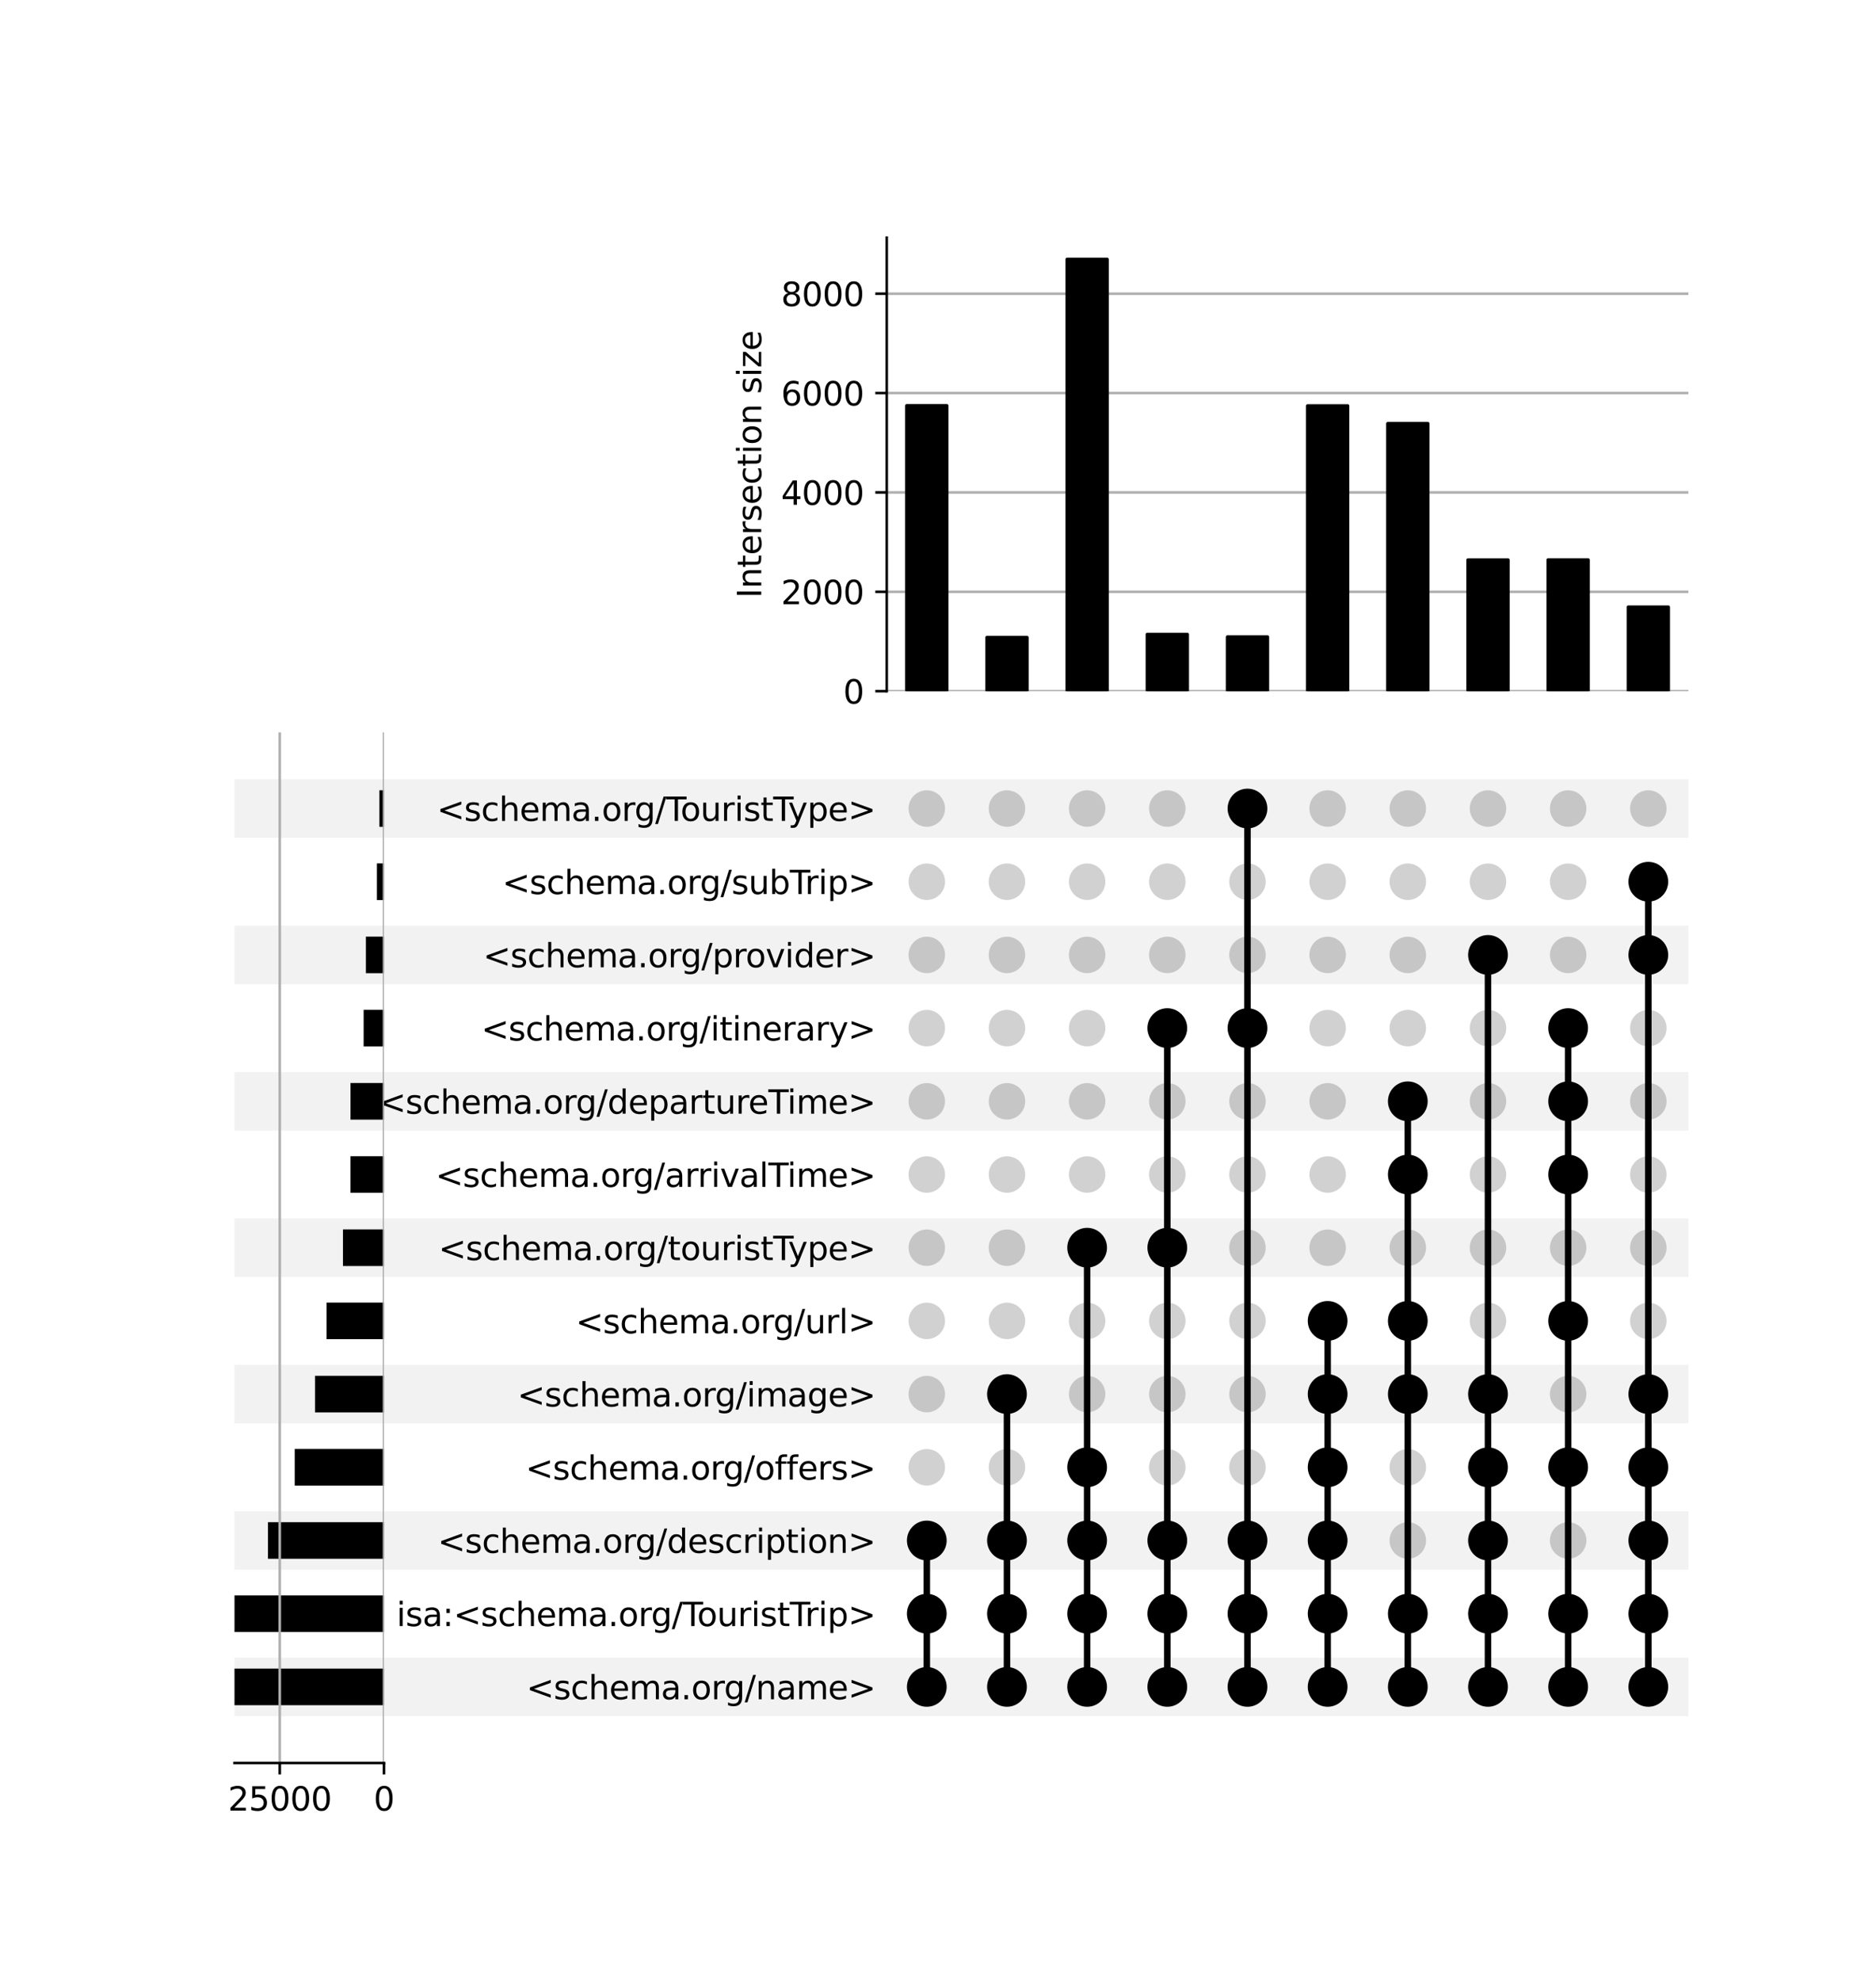 <?xml version="1.0" encoding="utf-8" standalone="no"?>
<!DOCTYPE svg PUBLIC "-//W3C//DTD SVG 1.1//EN"
  "http://www.w3.org/Graphics/SVG/1.1/DTD/svg11.dtd">
<svg xmlns:xlink="http://www.w3.org/1999/xlink" width="576pt" height="608pt" viewBox="0 0 576 608" xmlns="http://www.w3.org/2000/svg" version="1.1">
 <defs>
  <style type="text/css">*{stroke-linejoin: round; stroke-linecap: butt}</style>
 </defs>
 <g id="figure_1">
  <g id="patch_1">
   <path d="M 0 608 
L 576 608 
L 576 0 
L 0 0 
z
" style="fill: #ffffff"/>
  </g>
  <g id="axes_1">
   <g id="patch_2">
    <path d="M 72 526.742 
L 518.4 526.742 
L 518.4 508.769 
L 72 508.769 
z
" clip-path="url(#p3ae8db833d)" style="fill-opacity: 0.051"/>
   </g>
   <g id="patch_3">
    <path d="M 72 481.809 
L 518.4 481.809 
L 518.4 463.836 
L 72 463.836 
z
" clip-path="url(#p3ae8db833d)" style="fill-opacity: 0.051"/>
   </g>
   <g id="patch_4">
    <path d="M 72 436.877 
L 518.4 436.877 
L 518.4 418.904 
L 72 418.904 
z
" clip-path="url(#p3ae8db833d)" style="fill-opacity: 0.051"/>
   </g>
   <g id="patch_5">
    <path d="M 72 391.944 
L 518.4 391.944 
L 518.4 373.971 
L 72 373.971 
z
" clip-path="url(#p3ae8db833d)" style="fill-opacity: 0.051"/>
   </g>
   <g id="patch_6">
    <path d="M 72 347.012 
L 518.4 347.012 
L 518.4 329.039 
L 72 329.039 
z
" clip-path="url(#p3ae8db833d)" style="fill-opacity: 0.051"/>
   </g>
   <g id="patch_7">
    <path d="M 72 302.079 
L 518.4 302.079 
L 518.4 284.106 
L 72 284.106 
z
" clip-path="url(#p3ae8db833d)" style="fill-opacity: 0.051"/>
   </g>
   <g id="patch_8">
    <path d="M 72 257.147 
L 518.4 257.147 
L 518.4 239.174 
L 72 239.174 
z
" clip-path="url(#p3ae8db833d)" style="fill-opacity: 0.051"/>
   </g>
   <g id="matplotlib.axis_1"/>
   <g id="matplotlib.axis_2">
    <g id="ytick_1"/>
    <g id="ytick_2"/>
    <g id="ytick_3"/>
    <g id="ytick_4"/>
    <g id="ytick_5"/>
    <g id="ytick_6"/>
    <g id="ytick_7"/>
    <g id="ytick_8"/>
    <g id="ytick_9"/>
    <g id="ytick_10"/>
    <g id="ytick_11"/>
    <g id="ytick_12"/>
    <g id="ytick_13"/>
   </g>
  </g>
  <g id="axes_2">
   <g id="matplotlib.axis_3">
    <g id="ytick_14">
     <g id="line2d_1"/>
     <g id="text_1">
      <!-- &lt;schema.org/name&gt; -->
      <g transform="translate(161.618 521.554) scale(0.1 -0.1)">
       <defs>
        <path id="DejaVuSans-3c" d="M 4684 3150 
L 1459 2003 
L 4684 863 
L 4684 294 
L 678 1747 
L 678 2266 
L 4684 3719 
L 4684 3150 
z
" transform="scale(0.016)"/>
        <path id="DejaVuSans-73" d="M 2834 3397 
L 2834 2853 
Q 2591 2978 2328 3040 
Q 2066 3103 1784 3103 
Q 1356 3103 1142 2972 
Q 928 2841 928 2578 
Q 928 2378 1081 2264 
Q 1234 2150 1697 2047 
L 1894 2003 
Q 2506 1872 2764 1633 
Q 3022 1394 3022 966 
Q 3022 478 2636 193 
Q 2250 -91 1575 -91 
Q 1294 -91 989 -36 
Q 684 19 347 128 
L 347 722 
Q 666 556 975 473 
Q 1284 391 1588 391 
Q 1994 391 2212 530 
Q 2431 669 2431 922 
Q 2431 1156 2273 1281 
Q 2116 1406 1581 1522 
L 1381 1569 
Q 847 1681 609 1914 
Q 372 2147 372 2553 
Q 372 3047 722 3315 
Q 1072 3584 1716 3584 
Q 2034 3584 2315 3537 
Q 2597 3491 2834 3397 
z
" transform="scale(0.016)"/>
        <path id="DejaVuSans-63" d="M 3122 3366 
L 3122 2828 
Q 2878 2963 2633 3030 
Q 2388 3097 2138 3097 
Q 1578 3097 1268 2742 
Q 959 2388 959 1747 
Q 959 1106 1268 751 
Q 1578 397 2138 397 
Q 2388 397 2633 464 
Q 2878 531 3122 666 
L 3122 134 
Q 2881 22 2623 -34 
Q 2366 -91 2075 -91 
Q 1284 -91 818 406 
Q 353 903 353 1747 
Q 353 2603 823 3093 
Q 1294 3584 2113 3584 
Q 2378 3584 2631 3529 
Q 2884 3475 3122 3366 
z
" transform="scale(0.016)"/>
        <path id="DejaVuSans-68" d="M 3513 2113 
L 3513 0 
L 2938 0 
L 2938 2094 
Q 2938 2591 2744 2837 
Q 2550 3084 2163 3084 
Q 1697 3084 1428 2787 
Q 1159 2491 1159 1978 
L 1159 0 
L 581 0 
L 581 4863 
L 1159 4863 
L 1159 2956 
Q 1366 3272 1645 3428 
Q 1925 3584 2291 3584 
Q 2894 3584 3203 3211 
Q 3513 2838 3513 2113 
z
" transform="scale(0.016)"/>
        <path id="DejaVuSans-65" d="M 3597 1894 
L 3597 1613 
L 953 1613 
Q 991 1019 1311 708 
Q 1631 397 2203 397 
Q 2534 397 2845 478 
Q 3156 559 3463 722 
L 3463 178 
Q 3153 47 2828 -22 
Q 2503 -91 2169 -91 
Q 1331 -91 842 396 
Q 353 884 353 1716 
Q 353 2575 817 3079 
Q 1281 3584 2069 3584 
Q 2775 3584 3186 3129 
Q 3597 2675 3597 1894 
z
M 3022 2063 
Q 3016 2534 2758 2815 
Q 2500 3097 2075 3097 
Q 1594 3097 1305 2825 
Q 1016 2553 972 2059 
L 3022 2063 
z
" transform="scale(0.016)"/>
        <path id="DejaVuSans-6d" d="M 3328 2828 
Q 3544 3216 3844 3400 
Q 4144 3584 4550 3584 
Q 5097 3584 5394 3201 
Q 5691 2819 5691 2113 
L 5691 0 
L 5113 0 
L 5113 2094 
Q 5113 2597 4934 2840 
Q 4756 3084 4391 3084 
Q 3944 3084 3684 2787 
Q 3425 2491 3425 1978 
L 3425 0 
L 2847 0 
L 2847 2094 
Q 2847 2600 2669 2842 
Q 2491 3084 2119 3084 
Q 1678 3084 1418 2786 
Q 1159 2488 1159 1978 
L 1159 0 
L 581 0 
L 581 3500 
L 1159 3500 
L 1159 2956 
Q 1356 3278 1631 3431 
Q 1906 3584 2284 3584 
Q 2666 3584 2933 3390 
Q 3200 3197 3328 2828 
z
" transform="scale(0.016)"/>
        <path id="DejaVuSans-61" d="M 2194 1759 
Q 1497 1759 1228 1600 
Q 959 1441 959 1056 
Q 959 750 1161 570 
Q 1363 391 1709 391 
Q 2188 391 2477 730 
Q 2766 1069 2766 1631 
L 2766 1759 
L 2194 1759 
z
M 3341 1997 
L 3341 0 
L 2766 0 
L 2766 531 
Q 2569 213 2275 61 
Q 1981 -91 1556 -91 
Q 1019 -91 701 211 
Q 384 513 384 1019 
Q 384 1609 779 1909 
Q 1175 2209 1959 2209 
L 2766 2209 
L 2766 2266 
Q 2766 2663 2505 2880 
Q 2244 3097 1772 3097 
Q 1472 3097 1187 3025 
Q 903 2953 641 2809 
L 641 3341 
Q 956 3463 1253 3523 
Q 1550 3584 1831 3584 
Q 2591 3584 2966 3190 
Q 3341 2797 3341 1997 
z
" transform="scale(0.016)"/>
        <path id="DejaVuSans-2e" d="M 684 794 
L 1344 794 
L 1344 0 
L 684 0 
L 684 794 
z
" transform="scale(0.016)"/>
        <path id="DejaVuSans-6f" d="M 1959 3097 
Q 1497 3097 1228 2736 
Q 959 2375 959 1747 
Q 959 1119 1226 758 
Q 1494 397 1959 397 
Q 2419 397 2687 759 
Q 2956 1122 2956 1747 
Q 2956 2369 2687 2733 
Q 2419 3097 1959 3097 
z
M 1959 3584 
Q 2709 3584 3137 3096 
Q 3566 2609 3566 1747 
Q 3566 888 3137 398 
Q 2709 -91 1959 -91 
Q 1206 -91 779 398 
Q 353 888 353 1747 
Q 353 2609 779 3096 
Q 1206 3584 1959 3584 
z
" transform="scale(0.016)"/>
        <path id="DejaVuSans-72" d="M 2631 2963 
Q 2534 3019 2420 3045 
Q 2306 3072 2169 3072 
Q 1681 3072 1420 2755 
Q 1159 2438 1159 1844 
L 1159 0 
L 581 0 
L 581 3500 
L 1159 3500 
L 1159 2956 
Q 1341 3275 1631 3429 
Q 1922 3584 2338 3584 
Q 2397 3584 2469 3576 
Q 2541 3569 2628 3553 
L 2631 2963 
z
" transform="scale(0.016)"/>
        <path id="DejaVuSans-67" d="M 2906 1791 
Q 2906 2416 2648 2759 
Q 2391 3103 1925 3103 
Q 1463 3103 1205 2759 
Q 947 2416 947 1791 
Q 947 1169 1205 825 
Q 1463 481 1925 481 
Q 2391 481 2648 825 
Q 2906 1169 2906 1791 
z
M 3481 434 
Q 3481 -459 3084 -895 
Q 2688 -1331 1869 -1331 
Q 1566 -1331 1297 -1286 
Q 1028 -1241 775 -1147 
L 775 -588 
Q 1028 -725 1275 -790 
Q 1522 -856 1778 -856 
Q 2344 -856 2625 -561 
Q 2906 -266 2906 331 
L 2906 616 
Q 2728 306 2450 153 
Q 2172 0 1784 0 
Q 1141 0 747 490 
Q 353 981 353 1791 
Q 353 2603 747 3093 
Q 1141 3584 1784 3584 
Q 2172 3584 2450 3431 
Q 2728 3278 2906 2969 
L 2906 3500 
L 3481 3500 
L 3481 434 
z
" transform="scale(0.016)"/>
        <path id="DejaVuSans-2f" d="M 1625 4666 
L 2156 4666 
L 531 -594 
L 0 -594 
L 1625 4666 
z
" transform="scale(0.016)"/>
        <path id="DejaVuSans-6e" d="M 3513 2113 
L 3513 0 
L 2938 0 
L 2938 2094 
Q 2938 2591 2744 2837 
Q 2550 3084 2163 3084 
Q 1697 3084 1428 2787 
Q 1159 2491 1159 1978 
L 1159 0 
L 581 0 
L 581 3500 
L 1159 3500 
L 1159 2956 
Q 1366 3272 1645 3428 
Q 1925 3584 2291 3584 
Q 2894 3584 3203 3211 
Q 3513 2838 3513 2113 
z
" transform="scale(0.016)"/>
        <path id="DejaVuSans-3e" d="M 678 3150 
L 678 3719 
L 4684 2266 
L 4684 1747 
L 678 294 
L 678 863 
L 3897 2003 
L 678 3150 
z
" transform="scale(0.016)"/>
       </defs>
       <use xlink:href="#DejaVuSans-3c"/>
       <use xlink:href="#DejaVuSans-73" x="83.789"/>
       <use xlink:href="#DejaVuSans-63" x="135.889"/>
       <use xlink:href="#DejaVuSans-68" x="190.869"/>
       <use xlink:href="#DejaVuSans-65" x="254.248"/>
       <use xlink:href="#DejaVuSans-6d" x="315.771"/>
       <use xlink:href="#DejaVuSans-61" x="413.184"/>
       <use xlink:href="#DejaVuSans-2e" x="474.463"/>
       <use xlink:href="#DejaVuSans-6f" x="506.25"/>
       <use xlink:href="#DejaVuSans-72" x="567.432"/>
       <use xlink:href="#DejaVuSans-67" x="606.795"/>
       <use xlink:href="#DejaVuSans-2f" x="670.271"/>
       <use xlink:href="#DejaVuSans-6e" x="703.963"/>
       <use xlink:href="#DejaVuSans-61" x="767.342"/>
       <use xlink:href="#DejaVuSans-6d" x="828.621"/>
       <use xlink:href="#DejaVuSans-65" x="926.033"/>
       <use xlink:href="#DejaVuSans-3e" x="987.557"/>
      </g>
     </g>
    </g>
    <g id="ytick_15">
     <g id="line2d_2"/>
     <g id="text_2">
      <!-- isa:&lt;schema.org/TouristTrip&gt; -->
      <g transform="translate(121.74 499.088) scale(0.1 -0.1)">
       <defs>
        <path id="DejaVuSans-69" d="M 603 3500 
L 1178 3500 
L 1178 0 
L 603 0 
L 603 3500 
z
M 603 4863 
L 1178 4863 
L 1178 4134 
L 603 4134 
L 603 4863 
z
" transform="scale(0.016)"/>
        <path id="DejaVuSans-3a" d="M 750 794 
L 1409 794 
L 1409 0 
L 750 0 
L 750 794 
z
M 750 3309 
L 1409 3309 
L 1409 2516 
L 750 2516 
L 750 3309 
z
" transform="scale(0.016)"/>
        <path id="DejaVuSans-54" d="M -19 4666 
L 3928 4666 
L 3928 4134 
L 2272 4134 
L 2272 0 
L 1638 0 
L 1638 4134 
L -19 4134 
L -19 4666 
z
" transform="scale(0.016)"/>
        <path id="DejaVuSans-75" d="M 544 1381 
L 544 3500 
L 1119 3500 
L 1119 1403 
Q 1119 906 1312 657 
Q 1506 409 1894 409 
Q 2359 409 2629 706 
Q 2900 1003 2900 1516 
L 2900 3500 
L 3475 3500 
L 3475 0 
L 2900 0 
L 2900 538 
Q 2691 219 2414 64 
Q 2138 -91 1772 -91 
Q 1169 -91 856 284 
Q 544 659 544 1381 
z
M 1991 3584 
L 1991 3584 
z
" transform="scale(0.016)"/>
        <path id="DejaVuSans-74" d="M 1172 4494 
L 1172 3500 
L 2356 3500 
L 2356 3053 
L 1172 3053 
L 1172 1153 
Q 1172 725 1289 603 
Q 1406 481 1766 481 
L 2356 481 
L 2356 0 
L 1766 0 
Q 1100 0 847 248 
Q 594 497 594 1153 
L 594 3053 
L 172 3053 
L 172 3500 
L 594 3500 
L 594 4494 
L 1172 4494 
z
" transform="scale(0.016)"/>
        <path id="DejaVuSans-70" d="M 1159 525 
L 1159 -1331 
L 581 -1331 
L 581 3500 
L 1159 3500 
L 1159 2969 
Q 1341 3281 1617 3432 
Q 1894 3584 2278 3584 
Q 2916 3584 3314 3078 
Q 3713 2572 3713 1747 
Q 3713 922 3314 415 
Q 2916 -91 2278 -91 
Q 1894 -91 1617 61 
Q 1341 213 1159 525 
z
M 3116 1747 
Q 3116 2381 2855 2742 
Q 2594 3103 2138 3103 
Q 1681 3103 1420 2742 
Q 1159 2381 1159 1747 
Q 1159 1113 1420 752 
Q 1681 391 2138 391 
Q 2594 391 2855 752 
Q 3116 1113 3116 1747 
z
" transform="scale(0.016)"/>
       </defs>
       <use xlink:href="#DejaVuSans-69"/>
       <use xlink:href="#DejaVuSans-73" x="27.783"/>
       <use xlink:href="#DejaVuSans-61" x="79.883"/>
       <use xlink:href="#DejaVuSans-3a" x="141.162"/>
       <use xlink:href="#DejaVuSans-3c" x="174.854"/>
       <use xlink:href="#DejaVuSans-73" x="258.643"/>
       <use xlink:href="#DejaVuSans-63" x="310.742"/>
       <use xlink:href="#DejaVuSans-68" x="365.723"/>
       <use xlink:href="#DejaVuSans-65" x="429.102"/>
       <use xlink:href="#DejaVuSans-6d" x="490.625"/>
       <use xlink:href="#DejaVuSans-61" x="588.037"/>
       <use xlink:href="#DejaVuSans-2e" x="649.316"/>
       <use xlink:href="#DejaVuSans-6f" x="681.104"/>
       <use xlink:href="#DejaVuSans-72" x="742.285"/>
       <use xlink:href="#DejaVuSans-67" x="781.648"/>
       <use xlink:href="#DejaVuSans-2f" x="845.125"/>
       <use xlink:href="#DejaVuSans-54" x="878.816"/>
       <use xlink:href="#DejaVuSans-6f" x="922.9"/>
       <use xlink:href="#DejaVuSans-75" x="984.082"/>
       <use xlink:href="#DejaVuSans-72" x="1047.461"/>
       <use xlink:href="#DejaVuSans-69" x="1088.574"/>
       <use xlink:href="#DejaVuSans-73" x="1116.357"/>
       <use xlink:href="#DejaVuSans-74" x="1168.457"/>
       <use xlink:href="#DejaVuSans-54" x="1207.666"/>
       <use xlink:href="#DejaVuSans-72" x="1254"/>
       <use xlink:href="#DejaVuSans-69" x="1295.113"/>
       <use xlink:href="#DejaVuSans-70" x="1322.896"/>
       <use xlink:href="#DejaVuSans-3e" x="1386.373"/>
      </g>
     </g>
    </g>
    <g id="ytick_16">
     <g id="line2d_3"/>
     <g id="text_3">
      <!-- &lt;schema.org/description&gt; -->
      <g transform="translate(134.376 476.622) scale(0.1 -0.1)">
       <defs>
        <path id="DejaVuSans-64" d="M 2906 2969 
L 2906 4863 
L 3481 4863 
L 3481 0 
L 2906 0 
L 2906 525 
Q 2725 213 2448 61 
Q 2172 -91 1784 -91 
Q 1150 -91 751 415 
Q 353 922 353 1747 
Q 353 2572 751 3078 
Q 1150 3584 1784 3584 
Q 2172 3584 2448 3432 
Q 2725 3281 2906 2969 
z
M 947 1747 
Q 947 1113 1208 752 
Q 1469 391 1925 391 
Q 2381 391 2643 752 
Q 2906 1113 2906 1747 
Q 2906 2381 2643 2742 
Q 2381 3103 1925 3103 
Q 1469 3103 1208 2742 
Q 947 2381 947 1747 
z
" transform="scale(0.016)"/>
       </defs>
       <use xlink:href="#DejaVuSans-3c"/>
       <use xlink:href="#DejaVuSans-73" x="83.789"/>
       <use xlink:href="#DejaVuSans-63" x="135.889"/>
       <use xlink:href="#DejaVuSans-68" x="190.869"/>
       <use xlink:href="#DejaVuSans-65" x="254.248"/>
       <use xlink:href="#DejaVuSans-6d" x="315.771"/>
       <use xlink:href="#DejaVuSans-61" x="413.184"/>
       <use xlink:href="#DejaVuSans-2e" x="474.463"/>
       <use xlink:href="#DejaVuSans-6f" x="506.25"/>
       <use xlink:href="#DejaVuSans-72" x="567.432"/>
       <use xlink:href="#DejaVuSans-67" x="606.795"/>
       <use xlink:href="#DejaVuSans-2f" x="670.271"/>
       <use xlink:href="#DejaVuSans-64" x="703.963"/>
       <use xlink:href="#DejaVuSans-65" x="767.439"/>
       <use xlink:href="#DejaVuSans-73" x="828.963"/>
       <use xlink:href="#DejaVuSans-63" x="881.062"/>
       <use xlink:href="#DejaVuSans-72" x="936.043"/>
       <use xlink:href="#DejaVuSans-69" x="977.156"/>
       <use xlink:href="#DejaVuSans-70" x="1004.939"/>
       <use xlink:href="#DejaVuSans-74" x="1068.416"/>
       <use xlink:href="#DejaVuSans-69" x="1107.625"/>
       <use xlink:href="#DejaVuSans-6f" x="1135.408"/>
       <use xlink:href="#DejaVuSans-6e" x="1196.59"/>
       <use xlink:href="#DejaVuSans-3e" x="1259.969"/>
      </g>
     </g>
    </g>
    <g id="ytick_17">
     <g id="line2d_4"/>
     <g id="text_4">
      <!-- &lt;schema.org/offers&gt; -->
      <g transform="translate(161.345 454.156) scale(0.1 -0.1)">
       <defs>
        <path id="DejaVuSans-66" d="M 2375 4863 
L 2375 4384 
L 1825 4384 
Q 1516 4384 1395 4259 
Q 1275 4134 1275 3809 
L 1275 3500 
L 2222 3500 
L 2222 3053 
L 1275 3053 
L 1275 0 
L 697 0 
L 697 3053 
L 147 3053 
L 147 3500 
L 697 3500 
L 697 3744 
Q 697 4328 969 4595 
Q 1241 4863 1831 4863 
L 2375 4863 
z
" transform="scale(0.016)"/>
       </defs>
       <use xlink:href="#DejaVuSans-3c"/>
       <use xlink:href="#DejaVuSans-73" x="83.789"/>
       <use xlink:href="#DejaVuSans-63" x="135.889"/>
       <use xlink:href="#DejaVuSans-68" x="190.869"/>
       <use xlink:href="#DejaVuSans-65" x="254.248"/>
       <use xlink:href="#DejaVuSans-6d" x="315.771"/>
       <use xlink:href="#DejaVuSans-61" x="413.184"/>
       <use xlink:href="#DejaVuSans-2e" x="474.463"/>
       <use xlink:href="#DejaVuSans-6f" x="506.25"/>
       <use xlink:href="#DejaVuSans-72" x="567.432"/>
       <use xlink:href="#DejaVuSans-67" x="606.795"/>
       <use xlink:href="#DejaVuSans-2f" x="670.271"/>
       <use xlink:href="#DejaVuSans-6f" x="703.963"/>
       <use xlink:href="#DejaVuSans-66" x="765.145"/>
       <use xlink:href="#DejaVuSans-66" x="800.35"/>
       <use xlink:href="#DejaVuSans-65" x="835.555"/>
       <use xlink:href="#DejaVuSans-72" x="897.078"/>
       <use xlink:href="#DejaVuSans-73" x="938.191"/>
       <use xlink:href="#DejaVuSans-3e" x="990.291"/>
      </g>
     </g>
    </g>
    <g id="ytick_18">
     <g id="line2d_5"/>
     <g id="text_5">
      <!-- &lt;schema.org/image&gt; -->
      <g transform="translate(158.829 431.689) scale(0.1 -0.1)">
       <use xlink:href="#DejaVuSans-3c"/>
       <use xlink:href="#DejaVuSans-73" x="83.789"/>
       <use xlink:href="#DejaVuSans-63" x="135.889"/>
       <use xlink:href="#DejaVuSans-68" x="190.869"/>
       <use xlink:href="#DejaVuSans-65" x="254.248"/>
       <use xlink:href="#DejaVuSans-6d" x="315.771"/>
       <use xlink:href="#DejaVuSans-61" x="413.184"/>
       <use xlink:href="#DejaVuSans-2e" x="474.463"/>
       <use xlink:href="#DejaVuSans-6f" x="506.25"/>
       <use xlink:href="#DejaVuSans-72" x="567.432"/>
       <use xlink:href="#DejaVuSans-67" x="606.795"/>
       <use xlink:href="#DejaVuSans-2f" x="670.271"/>
       <use xlink:href="#DejaVuSans-69" x="703.963"/>
       <use xlink:href="#DejaVuSans-6d" x="731.746"/>
       <use xlink:href="#DejaVuSans-61" x="829.158"/>
       <use xlink:href="#DejaVuSans-67" x="890.438"/>
       <use xlink:href="#DejaVuSans-65" x="953.914"/>
       <use xlink:href="#DejaVuSans-3e" x="1015.438"/>
      </g>
     </g>
    </g>
    <g id="ytick_19">
     <g id="line2d_6"/>
     <g id="text_6">
      <!-- &lt;schema.org/url&gt; -->
      <g transform="translate(176.751 409.223) scale(0.1 -0.1)">
       <defs>
        <path id="DejaVuSans-6c" d="M 603 4863 
L 1178 4863 
L 1178 0 
L 603 0 
L 603 4863 
z
" transform="scale(0.016)"/>
       </defs>
       <use xlink:href="#DejaVuSans-3c"/>
       <use xlink:href="#DejaVuSans-73" x="83.789"/>
       <use xlink:href="#DejaVuSans-63" x="135.889"/>
       <use xlink:href="#DejaVuSans-68" x="190.869"/>
       <use xlink:href="#DejaVuSans-65" x="254.248"/>
       <use xlink:href="#DejaVuSans-6d" x="315.771"/>
       <use xlink:href="#DejaVuSans-61" x="413.184"/>
       <use xlink:href="#DejaVuSans-2e" x="474.463"/>
       <use xlink:href="#DejaVuSans-6f" x="506.25"/>
       <use xlink:href="#DejaVuSans-72" x="567.432"/>
       <use xlink:href="#DejaVuSans-67" x="606.795"/>
       <use xlink:href="#DejaVuSans-2f" x="670.271"/>
       <use xlink:href="#DejaVuSans-75" x="703.963"/>
       <use xlink:href="#DejaVuSans-72" x="767.342"/>
       <use xlink:href="#DejaVuSans-6c" x="808.455"/>
       <use xlink:href="#DejaVuSans-3e" x="836.238"/>
      </g>
     </g>
    </g>
    <g id="ytick_20">
     <g id="line2d_7"/>
     <g id="text_7">
      <!-- &lt;schema.org/touristType&gt; -->
      <g transform="translate(134.617 386.757) scale(0.1 -0.1)">
       <defs>
        <path id="DejaVuSans-79" d="M 2059 -325 
Q 1816 -950 1584 -1140 
Q 1353 -1331 966 -1331 
L 506 -1331 
L 506 -850 
L 844 -850 
Q 1081 -850 1212 -737 
Q 1344 -625 1503 -206 
L 1606 56 
L 191 3500 
L 800 3500 
L 1894 763 
L 2988 3500 
L 3597 3500 
L 2059 -325 
z
" transform="scale(0.016)"/>
       </defs>
       <use xlink:href="#DejaVuSans-3c"/>
       <use xlink:href="#DejaVuSans-73" x="83.789"/>
       <use xlink:href="#DejaVuSans-63" x="135.889"/>
       <use xlink:href="#DejaVuSans-68" x="190.869"/>
       <use xlink:href="#DejaVuSans-65" x="254.248"/>
       <use xlink:href="#DejaVuSans-6d" x="315.771"/>
       <use xlink:href="#DejaVuSans-61" x="413.184"/>
       <use xlink:href="#DejaVuSans-2e" x="474.463"/>
       <use xlink:href="#DejaVuSans-6f" x="506.25"/>
       <use xlink:href="#DejaVuSans-72" x="567.432"/>
       <use xlink:href="#DejaVuSans-67" x="606.795"/>
       <use xlink:href="#DejaVuSans-2f" x="670.271"/>
       <use xlink:href="#DejaVuSans-74" x="703.963"/>
       <use xlink:href="#DejaVuSans-6f" x="743.172"/>
       <use xlink:href="#DejaVuSans-75" x="804.354"/>
       <use xlink:href="#DejaVuSans-72" x="867.732"/>
       <use xlink:href="#DejaVuSans-69" x="908.846"/>
       <use xlink:href="#DejaVuSans-73" x="936.629"/>
       <use xlink:href="#DejaVuSans-74" x="988.729"/>
       <use xlink:href="#DejaVuSans-54" x="1027.938"/>
       <use xlink:href="#DejaVuSans-79" x="1073.396"/>
       <use xlink:href="#DejaVuSans-70" x="1132.576"/>
       <use xlink:href="#DejaVuSans-65" x="1196.053"/>
       <use xlink:href="#DejaVuSans-3e" x="1257.576"/>
      </g>
     </g>
    </g>
    <g id="ytick_21">
     <g id="line2d_8"/>
     <g id="text_8">
      <!-- &lt;schema.org/arrivalTime&gt; -->
      <g transform="translate(133.732 364.291) scale(0.1 -0.1)">
       <defs>
        <path id="DejaVuSans-76" d="M 191 3500 
L 800 3500 
L 1894 563 
L 2988 3500 
L 3597 3500 
L 2284 0 
L 1503 0 
L 191 3500 
z
" transform="scale(0.016)"/>
       </defs>
       <use xlink:href="#DejaVuSans-3c"/>
       <use xlink:href="#DejaVuSans-73" x="83.789"/>
       <use xlink:href="#DejaVuSans-63" x="135.889"/>
       <use xlink:href="#DejaVuSans-68" x="190.869"/>
       <use xlink:href="#DejaVuSans-65" x="254.248"/>
       <use xlink:href="#DejaVuSans-6d" x="315.771"/>
       <use xlink:href="#DejaVuSans-61" x="413.184"/>
       <use xlink:href="#DejaVuSans-2e" x="474.463"/>
       <use xlink:href="#DejaVuSans-6f" x="506.25"/>
       <use xlink:href="#DejaVuSans-72" x="567.432"/>
       <use xlink:href="#DejaVuSans-67" x="606.795"/>
       <use xlink:href="#DejaVuSans-2f" x="670.271"/>
       <use xlink:href="#DejaVuSans-61" x="703.963"/>
       <use xlink:href="#DejaVuSans-72" x="765.242"/>
       <use xlink:href="#DejaVuSans-72" x="804.605"/>
       <use xlink:href="#DejaVuSans-69" x="845.719"/>
       <use xlink:href="#DejaVuSans-76" x="873.502"/>
       <use xlink:href="#DejaVuSans-61" x="932.682"/>
       <use xlink:href="#DejaVuSans-6c" x="993.961"/>
       <use xlink:href="#DejaVuSans-54" x="1021.744"/>
       <use xlink:href="#DejaVuSans-69" x="1079.703"/>
       <use xlink:href="#DejaVuSans-6d" x="1107.486"/>
       <use xlink:href="#DejaVuSans-65" x="1204.898"/>
       <use xlink:href="#DejaVuSans-3e" x="1266.422"/>
      </g>
     </g>
    </g>
    <g id="ytick_22">
     <g id="line2d_9"/>
     <g id="text_9">
      <!-- &lt;schema.org/departureTime&gt; -->
      <g transform="translate(116.125 341.825) scale(0.1 -0.1)">
       <use xlink:href="#DejaVuSans-3c"/>
       <use xlink:href="#DejaVuSans-73" x="83.789"/>
       <use xlink:href="#DejaVuSans-63" x="135.889"/>
       <use xlink:href="#DejaVuSans-68" x="190.869"/>
       <use xlink:href="#DejaVuSans-65" x="254.248"/>
       <use xlink:href="#DejaVuSans-6d" x="315.771"/>
       <use xlink:href="#DejaVuSans-61" x="413.184"/>
       <use xlink:href="#DejaVuSans-2e" x="474.463"/>
       <use xlink:href="#DejaVuSans-6f" x="506.25"/>
       <use xlink:href="#DejaVuSans-72" x="567.432"/>
       <use xlink:href="#DejaVuSans-67" x="606.795"/>
       <use xlink:href="#DejaVuSans-2f" x="670.271"/>
       <use xlink:href="#DejaVuSans-64" x="703.963"/>
       <use xlink:href="#DejaVuSans-65" x="767.439"/>
       <use xlink:href="#DejaVuSans-70" x="828.963"/>
       <use xlink:href="#DejaVuSans-61" x="892.439"/>
       <use xlink:href="#DejaVuSans-72" x="953.719"/>
       <use xlink:href="#DejaVuSans-74" x="994.832"/>
       <use xlink:href="#DejaVuSans-75" x="1034.041"/>
       <use xlink:href="#DejaVuSans-72" x="1097.42"/>
       <use xlink:href="#DejaVuSans-65" x="1136.283"/>
       <use xlink:href="#DejaVuSans-54" x="1197.807"/>
       <use xlink:href="#DejaVuSans-69" x="1255.766"/>
       <use xlink:href="#DejaVuSans-6d" x="1283.549"/>
       <use xlink:href="#DejaVuSans-65" x="1380.961"/>
       <use xlink:href="#DejaVuSans-3e" x="1442.484"/>
      </g>
     </g>
    </g>
    <g id="ytick_23">
     <g id="line2d_10"/>
     <g id="text_10">
      <!-- &lt;schema.org/itinerary&gt; -->
      <g transform="translate(147.742 319.358) scale(0.1 -0.1)">
       <use xlink:href="#DejaVuSans-3c"/>
       <use xlink:href="#DejaVuSans-73" x="83.789"/>
       <use xlink:href="#DejaVuSans-63" x="135.889"/>
       <use xlink:href="#DejaVuSans-68" x="190.869"/>
       <use xlink:href="#DejaVuSans-65" x="254.248"/>
       <use xlink:href="#DejaVuSans-6d" x="315.771"/>
       <use xlink:href="#DejaVuSans-61" x="413.184"/>
       <use xlink:href="#DejaVuSans-2e" x="474.463"/>
       <use xlink:href="#DejaVuSans-6f" x="506.25"/>
       <use xlink:href="#DejaVuSans-72" x="567.432"/>
       <use xlink:href="#DejaVuSans-67" x="606.795"/>
       <use xlink:href="#DejaVuSans-2f" x="670.271"/>
       <use xlink:href="#DejaVuSans-69" x="703.963"/>
       <use xlink:href="#DejaVuSans-74" x="731.746"/>
       <use xlink:href="#DejaVuSans-69" x="770.955"/>
       <use xlink:href="#DejaVuSans-6e" x="798.738"/>
       <use xlink:href="#DejaVuSans-65" x="862.117"/>
       <use xlink:href="#DejaVuSans-72" x="923.641"/>
       <use xlink:href="#DejaVuSans-61" x="964.754"/>
       <use xlink:href="#DejaVuSans-72" x="1026.033"/>
       <use xlink:href="#DejaVuSans-79" x="1067.146"/>
       <use xlink:href="#DejaVuSans-3e" x="1126.326"/>
      </g>
     </g>
    </g>
    <g id="ytick_24">
     <g id="line2d_11"/>
     <g id="text_11">
      <!-- &lt;schema.org/provider&gt; -->
      <g transform="translate(148.315 296.892) scale(0.1 -0.1)">
       <use xlink:href="#DejaVuSans-3c"/>
       <use xlink:href="#DejaVuSans-73" x="83.789"/>
       <use xlink:href="#DejaVuSans-63" x="135.889"/>
       <use xlink:href="#DejaVuSans-68" x="190.869"/>
       <use xlink:href="#DejaVuSans-65" x="254.248"/>
       <use xlink:href="#DejaVuSans-6d" x="315.771"/>
       <use xlink:href="#DejaVuSans-61" x="413.184"/>
       <use xlink:href="#DejaVuSans-2e" x="474.463"/>
       <use xlink:href="#DejaVuSans-6f" x="506.25"/>
       <use xlink:href="#DejaVuSans-72" x="567.432"/>
       <use xlink:href="#DejaVuSans-67" x="606.795"/>
       <use xlink:href="#DejaVuSans-2f" x="670.271"/>
       <use xlink:href="#DejaVuSans-70" x="703.963"/>
       <use xlink:href="#DejaVuSans-72" x="767.439"/>
       <use xlink:href="#DejaVuSans-6f" x="806.303"/>
       <use xlink:href="#DejaVuSans-76" x="867.484"/>
       <use xlink:href="#DejaVuSans-69" x="926.664"/>
       <use xlink:href="#DejaVuSans-64" x="954.447"/>
       <use xlink:href="#DejaVuSans-65" x="1017.924"/>
       <use xlink:href="#DejaVuSans-72" x="1079.447"/>
       <use xlink:href="#DejaVuSans-3e" x="1120.561"/>
      </g>
     </g>
    </g>
    <g id="ytick_25">
     <g id="line2d_12"/>
     <g id="text_12">
      <!-- &lt;schema.org/subTrip&gt; -->
      <g transform="translate(154.212 274.426) scale(0.1 -0.1)">
       <defs>
        <path id="DejaVuSans-62" d="M 3116 1747 
Q 3116 2381 2855 2742 
Q 2594 3103 2138 3103 
Q 1681 3103 1420 2742 
Q 1159 2381 1159 1747 
Q 1159 1113 1420 752 
Q 1681 391 2138 391 
Q 2594 391 2855 752 
Q 3116 1113 3116 1747 
z
M 1159 2969 
Q 1341 3281 1617 3432 
Q 1894 3584 2278 3584 
Q 2916 3584 3314 3078 
Q 3713 2572 3713 1747 
Q 3713 922 3314 415 
Q 2916 -91 2278 -91 
Q 1894 -91 1617 61 
Q 1341 213 1159 525 
L 1159 0 
L 581 0 
L 581 4863 
L 1159 4863 
L 1159 2969 
z
" transform="scale(0.016)"/>
       </defs>
       <use xlink:href="#DejaVuSans-3c"/>
       <use xlink:href="#DejaVuSans-73" x="83.789"/>
       <use xlink:href="#DejaVuSans-63" x="135.889"/>
       <use xlink:href="#DejaVuSans-68" x="190.869"/>
       <use xlink:href="#DejaVuSans-65" x="254.248"/>
       <use xlink:href="#DejaVuSans-6d" x="315.771"/>
       <use xlink:href="#DejaVuSans-61" x="413.184"/>
       <use xlink:href="#DejaVuSans-2e" x="474.463"/>
       <use xlink:href="#DejaVuSans-6f" x="506.25"/>
       <use xlink:href="#DejaVuSans-72" x="567.432"/>
       <use xlink:href="#DejaVuSans-67" x="606.795"/>
       <use xlink:href="#DejaVuSans-2f" x="670.271"/>
       <use xlink:href="#DejaVuSans-73" x="703.963"/>
       <use xlink:href="#DejaVuSans-75" x="756.062"/>
       <use xlink:href="#DejaVuSans-62" x="819.441"/>
       <use xlink:href="#DejaVuSans-54" x="882.918"/>
       <use xlink:href="#DejaVuSans-72" x="929.252"/>
       <use xlink:href="#DejaVuSans-69" x="970.365"/>
       <use xlink:href="#DejaVuSans-70" x="998.148"/>
       <use xlink:href="#DejaVuSans-3e" x="1061.625"/>
      </g>
     </g>
    </g>
    <g id="ytick_26">
     <g id="line2d_13"/>
     <g id="text_13">
      <!-- &lt;schema.org/TouristType&gt; -->
      <g transform="translate(134.129 251.96) scale(0.1 -0.1)">
       <use xlink:href="#DejaVuSans-3c"/>
       <use xlink:href="#DejaVuSans-73" x="83.789"/>
       <use xlink:href="#DejaVuSans-63" x="135.889"/>
       <use xlink:href="#DejaVuSans-68" x="190.869"/>
       <use xlink:href="#DejaVuSans-65" x="254.248"/>
       <use xlink:href="#DejaVuSans-6d" x="315.771"/>
       <use xlink:href="#DejaVuSans-61" x="413.184"/>
       <use xlink:href="#DejaVuSans-2e" x="474.463"/>
       <use xlink:href="#DejaVuSans-6f" x="506.25"/>
       <use xlink:href="#DejaVuSans-72" x="567.432"/>
       <use xlink:href="#DejaVuSans-67" x="606.795"/>
       <use xlink:href="#DejaVuSans-2f" x="670.271"/>
       <use xlink:href="#DejaVuSans-54" x="703.963"/>
       <use xlink:href="#DejaVuSans-6f" x="748.047"/>
       <use xlink:href="#DejaVuSans-75" x="809.229"/>
       <use xlink:href="#DejaVuSans-72" x="872.607"/>
       <use xlink:href="#DejaVuSans-69" x="913.721"/>
       <use xlink:href="#DejaVuSans-73" x="941.504"/>
       <use xlink:href="#DejaVuSans-74" x="993.604"/>
       <use xlink:href="#DejaVuSans-54" x="1032.812"/>
       <use xlink:href="#DejaVuSans-79" x="1078.271"/>
       <use xlink:href="#DejaVuSans-70" x="1137.451"/>
       <use xlink:href="#DejaVuSans-65" x="1200.928"/>
       <use xlink:href="#DejaVuSans-3e" x="1262.451"/>
      </g>
     </g>
    </g>
   </g>
   <g id="LineCollection_1">
    <path d="M 284.561 517.755 
L 284.561 472.823 
" clip-path="url(#p56b0856eb1)" style="fill: none; stroke: #000000; stroke-width: 2"/>
    <path d="M 309.176 517.755 
L 309.176 427.89 
" clip-path="url(#p56b0856eb1)" style="fill: none; stroke: #000000; stroke-width: 2"/>
    <path d="M 333.791 517.755 
L 333.791 382.958 
" clip-path="url(#p56b0856eb1)" style="fill: none; stroke: #000000; stroke-width: 2"/>
    <path d="M 358.405 517.755 
L 358.405 315.559 
" clip-path="url(#p56b0856eb1)" style="fill: none; stroke: #000000; stroke-width: 2"/>
    <path d="M 383.02 517.755 
L 383.02 248.161 
" clip-path="url(#p56b0856eb1)" style="fill: none; stroke: #000000; stroke-width: 2"/>
    <path d="M 407.634 517.755 
L 407.634 405.424 
" clip-path="url(#p56b0856eb1)" style="fill: none; stroke: #000000; stroke-width: 2"/>
    <path d="M 432.249 517.755 
L 432.249 338.025 
" clip-path="url(#p56b0856eb1)" style="fill: none; stroke: #000000; stroke-width: 2"/>
    <path d="M 456.864 517.755 
L 456.864 293.093 
" clip-path="url(#p56b0856eb1)" style="fill: none; stroke: #000000; stroke-width: 2"/>
    <path d="M 481.478 517.755 
L 481.478 315.559 
" clip-path="url(#p56b0856eb1)" style="fill: none; stroke: #000000; stroke-width: 2"/>
    <path d="M 506.093 517.755 
L 506.093 270.627 
" clip-path="url(#p56b0856eb1)" style="fill: none; stroke: #000000; stroke-width: 2"/>
   </g>
   <g id="PathCollection_1">
    <defs>
     <path id="C0_0_42be1981c7" d="M 0 5.6 
C 1.485 5.6 2.91 5.01 3.96 3.96 
C 5.01 2.91 5.6 1.485 5.6 -0 
C 5.6 -1.485 5.01 -2.91 3.96 -3.96 
C 2.91 -5.01 1.485 -5.6 0 -5.6 
C -1.485 -5.6 -2.91 -5.01 -3.96 -3.96 
C -5.01 -2.91 -5.6 -1.485 -5.6 0 
C -5.6 1.485 -5.01 2.91 -3.96 3.96 
C -2.91 5.01 -1.485 5.6 0 5.6 
z
"/>
    </defs>
    <g clip-path="url(#p56b0856eb1)">
     <use xlink:href="#C0_0_42be1981c7" x="284.561" y="517.755" style="stroke: #000000"/>
    </g>
    <g clip-path="url(#p56b0856eb1)">
     <use xlink:href="#C0_0_42be1981c7" x="284.561" y="495.289" style="stroke: #000000"/>
    </g>
    <g clip-path="url(#p56b0856eb1)">
     <use xlink:href="#C0_0_42be1981c7" x="284.561" y="472.823" style="stroke: #000000"/>
    </g>
    <g clip-path="url(#p56b0856eb1)">
     <use xlink:href="#C0_0_42be1981c7" x="284.561" y="450.356" style="fill-opacity: 0.18"/>
    </g>
    <g clip-path="url(#p56b0856eb1)">
     <use xlink:href="#C0_0_42be1981c7" x="284.561" y="427.89" style="fill-opacity: 0.18"/>
    </g>
    <g clip-path="url(#p56b0856eb1)">
     <use xlink:href="#C0_0_42be1981c7" x="284.561" y="405.424" style="fill-opacity: 0.18"/>
    </g>
    <g clip-path="url(#p56b0856eb1)">
     <use xlink:href="#C0_0_42be1981c7" x="284.561" y="382.958" style="fill-opacity: 0.18"/>
    </g>
    <g clip-path="url(#p56b0856eb1)">
     <use xlink:href="#C0_0_42be1981c7" x="284.561" y="360.492" style="fill-opacity: 0.18"/>
    </g>
    <g clip-path="url(#p56b0856eb1)">
     <use xlink:href="#C0_0_42be1981c7" x="284.561" y="338.025" style="fill-opacity: 0.18"/>
    </g>
    <g clip-path="url(#p56b0856eb1)">
     <use xlink:href="#C0_0_42be1981c7" x="284.561" y="315.559" style="fill-opacity: 0.18"/>
    </g>
    <g clip-path="url(#p56b0856eb1)">
     <use xlink:href="#C0_0_42be1981c7" x="284.561" y="293.093" style="fill-opacity: 0.18"/>
    </g>
    <g clip-path="url(#p56b0856eb1)">
     <use xlink:href="#C0_0_42be1981c7" x="284.561" y="270.627" style="fill-opacity: 0.18"/>
    </g>
    <g clip-path="url(#p56b0856eb1)">
     <use xlink:href="#C0_0_42be1981c7" x="284.561" y="248.161" style="fill-opacity: 0.18"/>
    </g>
    <g clip-path="url(#p56b0856eb1)">
     <use xlink:href="#C0_0_42be1981c7" x="309.176" y="517.755" style="stroke: #000000"/>
    </g>
    <g clip-path="url(#p56b0856eb1)">
     <use xlink:href="#C0_0_42be1981c7" x="309.176" y="495.289" style="stroke: #000000"/>
    </g>
    <g clip-path="url(#p56b0856eb1)">
     <use xlink:href="#C0_0_42be1981c7" x="309.176" y="472.823" style="stroke: #000000"/>
    </g>
    <g clip-path="url(#p56b0856eb1)">
     <use xlink:href="#C0_0_42be1981c7" x="309.176" y="450.356" style="fill-opacity: 0.18"/>
    </g>
    <g clip-path="url(#p56b0856eb1)">
     <use xlink:href="#C0_0_42be1981c7" x="309.176" y="427.89" style="stroke: #000000"/>
    </g>
    <g clip-path="url(#p56b0856eb1)">
     <use xlink:href="#C0_0_42be1981c7" x="309.176" y="405.424" style="fill-opacity: 0.18"/>
    </g>
    <g clip-path="url(#p56b0856eb1)">
     <use xlink:href="#C0_0_42be1981c7" x="309.176" y="382.958" style="fill-opacity: 0.18"/>
    </g>
    <g clip-path="url(#p56b0856eb1)">
     <use xlink:href="#C0_0_42be1981c7" x="309.176" y="360.492" style="fill-opacity: 0.18"/>
    </g>
    <g clip-path="url(#p56b0856eb1)">
     <use xlink:href="#C0_0_42be1981c7" x="309.176" y="338.025" style="fill-opacity: 0.18"/>
    </g>
    <g clip-path="url(#p56b0856eb1)">
     <use xlink:href="#C0_0_42be1981c7" x="309.176" y="315.559" style="fill-opacity: 0.18"/>
    </g>
    <g clip-path="url(#p56b0856eb1)">
     <use xlink:href="#C0_0_42be1981c7" x="309.176" y="293.093" style="fill-opacity: 0.18"/>
    </g>
    <g clip-path="url(#p56b0856eb1)">
     <use xlink:href="#C0_0_42be1981c7" x="309.176" y="270.627" style="fill-opacity: 0.18"/>
    </g>
    <g clip-path="url(#p56b0856eb1)">
     <use xlink:href="#C0_0_42be1981c7" x="309.176" y="248.161" style="fill-opacity: 0.18"/>
    </g>
    <g clip-path="url(#p56b0856eb1)">
     <use xlink:href="#C0_0_42be1981c7" x="333.791" y="517.755" style="stroke: #000000"/>
    </g>
    <g clip-path="url(#p56b0856eb1)">
     <use xlink:href="#C0_0_42be1981c7" x="333.791" y="495.289" style="stroke: #000000"/>
    </g>
    <g clip-path="url(#p56b0856eb1)">
     <use xlink:href="#C0_0_42be1981c7" x="333.791" y="472.823" style="stroke: #000000"/>
    </g>
    <g clip-path="url(#p56b0856eb1)">
     <use xlink:href="#C0_0_42be1981c7" x="333.791" y="450.356" style="stroke: #000000"/>
    </g>
    <g clip-path="url(#p56b0856eb1)">
     <use xlink:href="#C0_0_42be1981c7" x="333.791" y="427.89" style="fill-opacity: 0.18"/>
    </g>
    <g clip-path="url(#p56b0856eb1)">
     <use xlink:href="#C0_0_42be1981c7" x="333.791" y="405.424" style="fill-opacity: 0.18"/>
    </g>
    <g clip-path="url(#p56b0856eb1)">
     <use xlink:href="#C0_0_42be1981c7" x="333.791" y="382.958" style="stroke: #000000"/>
    </g>
    <g clip-path="url(#p56b0856eb1)">
     <use xlink:href="#C0_0_42be1981c7" x="333.791" y="360.492" style="fill-opacity: 0.18"/>
    </g>
    <g clip-path="url(#p56b0856eb1)">
     <use xlink:href="#C0_0_42be1981c7" x="333.791" y="338.025" style="fill-opacity: 0.18"/>
    </g>
    <g clip-path="url(#p56b0856eb1)">
     <use xlink:href="#C0_0_42be1981c7" x="333.791" y="315.559" style="fill-opacity: 0.18"/>
    </g>
    <g clip-path="url(#p56b0856eb1)">
     <use xlink:href="#C0_0_42be1981c7" x="333.791" y="293.093" style="fill-opacity: 0.18"/>
    </g>
    <g clip-path="url(#p56b0856eb1)">
     <use xlink:href="#C0_0_42be1981c7" x="333.791" y="270.627" style="fill-opacity: 0.18"/>
    </g>
    <g clip-path="url(#p56b0856eb1)">
     <use xlink:href="#C0_0_42be1981c7" x="333.791" y="248.161" style="fill-opacity: 0.18"/>
    </g>
    <g clip-path="url(#p56b0856eb1)">
     <use xlink:href="#C0_0_42be1981c7" x="358.405" y="517.755" style="stroke: #000000"/>
    </g>
    <g clip-path="url(#p56b0856eb1)">
     <use xlink:href="#C0_0_42be1981c7" x="358.405" y="495.289" style="stroke: #000000"/>
    </g>
    <g clip-path="url(#p56b0856eb1)">
     <use xlink:href="#C0_0_42be1981c7" x="358.405" y="472.823" style="stroke: #000000"/>
    </g>
    <g clip-path="url(#p56b0856eb1)">
     <use xlink:href="#C0_0_42be1981c7" x="358.405" y="450.356" style="fill-opacity: 0.18"/>
    </g>
    <g clip-path="url(#p56b0856eb1)">
     <use xlink:href="#C0_0_42be1981c7" x="358.405" y="427.89" style="fill-opacity: 0.18"/>
    </g>
    <g clip-path="url(#p56b0856eb1)">
     <use xlink:href="#C0_0_42be1981c7" x="358.405" y="405.424" style="fill-opacity: 0.18"/>
    </g>
    <g clip-path="url(#p56b0856eb1)">
     <use xlink:href="#C0_0_42be1981c7" x="358.405" y="382.958" style="stroke: #000000"/>
    </g>
    <g clip-path="url(#p56b0856eb1)">
     <use xlink:href="#C0_0_42be1981c7" x="358.405" y="360.492" style="fill-opacity: 0.18"/>
    </g>
    <g clip-path="url(#p56b0856eb1)">
     <use xlink:href="#C0_0_42be1981c7" x="358.405" y="338.025" style="fill-opacity: 0.18"/>
    </g>
    <g clip-path="url(#p56b0856eb1)">
     <use xlink:href="#C0_0_42be1981c7" x="358.405" y="315.559" style="stroke: #000000"/>
    </g>
    <g clip-path="url(#p56b0856eb1)">
     <use xlink:href="#C0_0_42be1981c7" x="358.405" y="293.093" style="fill-opacity: 0.18"/>
    </g>
    <g clip-path="url(#p56b0856eb1)">
     <use xlink:href="#C0_0_42be1981c7" x="358.405" y="270.627" style="fill-opacity: 0.18"/>
    </g>
    <g clip-path="url(#p56b0856eb1)">
     <use xlink:href="#C0_0_42be1981c7" x="358.405" y="248.161" style="fill-opacity: 0.18"/>
    </g>
    <g clip-path="url(#p56b0856eb1)">
     <use xlink:href="#C0_0_42be1981c7" x="383.02" y="517.755" style="stroke: #000000"/>
    </g>
    <g clip-path="url(#p56b0856eb1)">
     <use xlink:href="#C0_0_42be1981c7" x="383.02" y="495.289" style="stroke: #000000"/>
    </g>
    <g clip-path="url(#p56b0856eb1)">
     <use xlink:href="#C0_0_42be1981c7" x="383.02" y="472.823" style="stroke: #000000"/>
    </g>
    <g clip-path="url(#p56b0856eb1)">
     <use xlink:href="#C0_0_42be1981c7" x="383.02" y="450.356" style="fill-opacity: 0.18"/>
    </g>
    <g clip-path="url(#p56b0856eb1)">
     <use xlink:href="#C0_0_42be1981c7" x="383.02" y="427.89" style="fill-opacity: 0.18"/>
    </g>
    <g clip-path="url(#p56b0856eb1)">
     <use xlink:href="#C0_0_42be1981c7" x="383.02" y="405.424" style="fill-opacity: 0.18"/>
    </g>
    <g clip-path="url(#p56b0856eb1)">
     <use xlink:href="#C0_0_42be1981c7" x="383.02" y="382.958" style="fill-opacity: 0.18"/>
    </g>
    <g clip-path="url(#p56b0856eb1)">
     <use xlink:href="#C0_0_42be1981c7" x="383.02" y="360.492" style="fill-opacity: 0.18"/>
    </g>
    <g clip-path="url(#p56b0856eb1)">
     <use xlink:href="#C0_0_42be1981c7" x="383.02" y="338.025" style="fill-opacity: 0.18"/>
    </g>
    <g clip-path="url(#p56b0856eb1)">
     <use xlink:href="#C0_0_42be1981c7" x="383.02" y="315.559" style="stroke: #000000"/>
    </g>
    <g clip-path="url(#p56b0856eb1)">
     <use xlink:href="#C0_0_42be1981c7" x="383.02" y="293.093" style="fill-opacity: 0.18"/>
    </g>
    <g clip-path="url(#p56b0856eb1)">
     <use xlink:href="#C0_0_42be1981c7" x="383.02" y="270.627" style="fill-opacity: 0.18"/>
    </g>
    <g clip-path="url(#p56b0856eb1)">
     <use xlink:href="#C0_0_42be1981c7" x="383.02" y="248.161" style="stroke: #000000"/>
    </g>
    <g clip-path="url(#p56b0856eb1)">
     <use xlink:href="#C0_0_42be1981c7" x="407.634" y="517.755" style="stroke: #000000"/>
    </g>
    <g clip-path="url(#p56b0856eb1)">
     <use xlink:href="#C0_0_42be1981c7" x="407.634" y="495.289" style="stroke: #000000"/>
    </g>
    <g clip-path="url(#p56b0856eb1)">
     <use xlink:href="#C0_0_42be1981c7" x="407.634" y="472.823" style="stroke: #000000"/>
    </g>
    <g clip-path="url(#p56b0856eb1)">
     <use xlink:href="#C0_0_42be1981c7" x="407.634" y="450.356" style="stroke: #000000"/>
    </g>
    <g clip-path="url(#p56b0856eb1)">
     <use xlink:href="#C0_0_42be1981c7" x="407.634" y="427.89" style="stroke: #000000"/>
    </g>
    <g clip-path="url(#p56b0856eb1)">
     <use xlink:href="#C0_0_42be1981c7" x="407.634" y="405.424" style="stroke: #000000"/>
    </g>
    <g clip-path="url(#p56b0856eb1)">
     <use xlink:href="#C0_0_42be1981c7" x="407.634" y="382.958" style="fill-opacity: 0.18"/>
    </g>
    <g clip-path="url(#p56b0856eb1)">
     <use xlink:href="#C0_0_42be1981c7" x="407.634" y="360.492" style="fill-opacity: 0.18"/>
    </g>
    <g clip-path="url(#p56b0856eb1)">
     <use xlink:href="#C0_0_42be1981c7" x="407.634" y="338.025" style="fill-opacity: 0.18"/>
    </g>
    <g clip-path="url(#p56b0856eb1)">
     <use xlink:href="#C0_0_42be1981c7" x="407.634" y="315.559" style="fill-opacity: 0.18"/>
    </g>
    <g clip-path="url(#p56b0856eb1)">
     <use xlink:href="#C0_0_42be1981c7" x="407.634" y="293.093" style="fill-opacity: 0.18"/>
    </g>
    <g clip-path="url(#p56b0856eb1)">
     <use xlink:href="#C0_0_42be1981c7" x="407.634" y="270.627" style="fill-opacity: 0.18"/>
    </g>
    <g clip-path="url(#p56b0856eb1)">
     <use xlink:href="#C0_0_42be1981c7" x="407.634" y="248.161" style="fill-opacity: 0.18"/>
    </g>
    <g clip-path="url(#p56b0856eb1)">
     <use xlink:href="#C0_0_42be1981c7" x="432.249" y="517.755" style="stroke: #000000"/>
    </g>
    <g clip-path="url(#p56b0856eb1)">
     <use xlink:href="#C0_0_42be1981c7" x="432.249" y="495.289" style="stroke: #000000"/>
    </g>
    <g clip-path="url(#p56b0856eb1)">
     <use xlink:href="#C0_0_42be1981c7" x="432.249" y="472.823" style="fill-opacity: 0.18"/>
    </g>
    <g clip-path="url(#p56b0856eb1)">
     <use xlink:href="#C0_0_42be1981c7" x="432.249" y="450.356" style="fill-opacity: 0.18"/>
    </g>
    <g clip-path="url(#p56b0856eb1)">
     <use xlink:href="#C0_0_42be1981c7" x="432.249" y="427.89" style="stroke: #000000"/>
    </g>
    <g clip-path="url(#p56b0856eb1)">
     <use xlink:href="#C0_0_42be1981c7" x="432.249" y="405.424" style="stroke: #000000"/>
    </g>
    <g clip-path="url(#p56b0856eb1)">
     <use xlink:href="#C0_0_42be1981c7" x="432.249" y="382.958" style="fill-opacity: 0.18"/>
    </g>
    <g clip-path="url(#p56b0856eb1)">
     <use xlink:href="#C0_0_42be1981c7" x="432.249" y="360.492" style="stroke: #000000"/>
    </g>
    <g clip-path="url(#p56b0856eb1)">
     <use xlink:href="#C0_0_42be1981c7" x="432.249" y="338.025" style="stroke: #000000"/>
    </g>
    <g clip-path="url(#p56b0856eb1)">
     <use xlink:href="#C0_0_42be1981c7" x="432.249" y="315.559" style="fill-opacity: 0.18"/>
    </g>
    <g clip-path="url(#p56b0856eb1)">
     <use xlink:href="#C0_0_42be1981c7" x="432.249" y="293.093" style="fill-opacity: 0.18"/>
    </g>
    <g clip-path="url(#p56b0856eb1)">
     <use xlink:href="#C0_0_42be1981c7" x="432.249" y="270.627" style="fill-opacity: 0.18"/>
    </g>
    <g clip-path="url(#p56b0856eb1)">
     <use xlink:href="#C0_0_42be1981c7" x="432.249" y="248.161" style="fill-opacity: 0.18"/>
    </g>
    <g clip-path="url(#p56b0856eb1)">
     <use xlink:href="#C0_0_42be1981c7" x="456.864" y="517.755" style="stroke: #000000"/>
    </g>
    <g clip-path="url(#p56b0856eb1)">
     <use xlink:href="#C0_0_42be1981c7" x="456.864" y="495.289" style="stroke: #000000"/>
    </g>
    <g clip-path="url(#p56b0856eb1)">
     <use xlink:href="#C0_0_42be1981c7" x="456.864" y="472.823" style="stroke: #000000"/>
    </g>
    <g clip-path="url(#p56b0856eb1)">
     <use xlink:href="#C0_0_42be1981c7" x="456.864" y="450.356" style="stroke: #000000"/>
    </g>
    <g clip-path="url(#p56b0856eb1)">
     <use xlink:href="#C0_0_42be1981c7" x="456.864" y="427.89" style="stroke: #000000"/>
    </g>
    <g clip-path="url(#p56b0856eb1)">
     <use xlink:href="#C0_0_42be1981c7" x="456.864" y="405.424" style="fill-opacity: 0.18"/>
    </g>
    <g clip-path="url(#p56b0856eb1)">
     <use xlink:href="#C0_0_42be1981c7" x="456.864" y="382.958" style="fill-opacity: 0.18"/>
    </g>
    <g clip-path="url(#p56b0856eb1)">
     <use xlink:href="#C0_0_42be1981c7" x="456.864" y="360.492" style="fill-opacity: 0.18"/>
    </g>
    <g clip-path="url(#p56b0856eb1)">
     <use xlink:href="#C0_0_42be1981c7" x="456.864" y="338.025" style="fill-opacity: 0.18"/>
    </g>
    <g clip-path="url(#p56b0856eb1)">
     <use xlink:href="#C0_0_42be1981c7" x="456.864" y="315.559" style="fill-opacity: 0.18"/>
    </g>
    <g clip-path="url(#p56b0856eb1)">
     <use xlink:href="#C0_0_42be1981c7" x="456.864" y="293.093" style="stroke: #000000"/>
    </g>
    <g clip-path="url(#p56b0856eb1)">
     <use xlink:href="#C0_0_42be1981c7" x="456.864" y="270.627" style="fill-opacity: 0.18"/>
    </g>
    <g clip-path="url(#p56b0856eb1)">
     <use xlink:href="#C0_0_42be1981c7" x="456.864" y="248.161" style="fill-opacity: 0.18"/>
    </g>
    <g clip-path="url(#p56b0856eb1)">
     <use xlink:href="#C0_0_42be1981c7" x="481.478" y="517.755" style="stroke: #000000"/>
    </g>
    <g clip-path="url(#p56b0856eb1)">
     <use xlink:href="#C0_0_42be1981c7" x="481.478" y="495.289" style="stroke: #000000"/>
    </g>
    <g clip-path="url(#p56b0856eb1)">
     <use xlink:href="#C0_0_42be1981c7" x="481.478" y="472.823" style="fill-opacity: 0.18"/>
    </g>
    <g clip-path="url(#p56b0856eb1)">
     <use xlink:href="#C0_0_42be1981c7" x="481.478" y="450.356" style="stroke: #000000"/>
    </g>
    <g clip-path="url(#p56b0856eb1)">
     <use xlink:href="#C0_0_42be1981c7" x="481.478" y="427.89" style="fill-opacity: 0.18"/>
    </g>
    <g clip-path="url(#p56b0856eb1)">
     <use xlink:href="#C0_0_42be1981c7" x="481.478" y="405.424" style="stroke: #000000"/>
    </g>
    <g clip-path="url(#p56b0856eb1)">
     <use xlink:href="#C0_0_42be1981c7" x="481.478" y="382.958" style="fill-opacity: 0.18"/>
    </g>
    <g clip-path="url(#p56b0856eb1)">
     <use xlink:href="#C0_0_42be1981c7" x="481.478" y="360.492" style="stroke: #000000"/>
    </g>
    <g clip-path="url(#p56b0856eb1)">
     <use xlink:href="#C0_0_42be1981c7" x="481.478" y="338.025" style="stroke: #000000"/>
    </g>
    <g clip-path="url(#p56b0856eb1)">
     <use xlink:href="#C0_0_42be1981c7" x="481.478" y="315.559" style="stroke: #000000"/>
    </g>
    <g clip-path="url(#p56b0856eb1)">
     <use xlink:href="#C0_0_42be1981c7" x="481.478" y="293.093" style="fill-opacity: 0.18"/>
    </g>
    <g clip-path="url(#p56b0856eb1)">
     <use xlink:href="#C0_0_42be1981c7" x="481.478" y="270.627" style="fill-opacity: 0.18"/>
    </g>
    <g clip-path="url(#p56b0856eb1)">
     <use xlink:href="#C0_0_42be1981c7" x="481.478" y="248.161" style="fill-opacity: 0.18"/>
    </g>
    <g clip-path="url(#p56b0856eb1)">
     <use xlink:href="#C0_0_42be1981c7" x="506.093" y="517.755" style="stroke: #000000"/>
    </g>
    <g clip-path="url(#p56b0856eb1)">
     <use xlink:href="#C0_0_42be1981c7" x="506.093" y="495.289" style="stroke: #000000"/>
    </g>
    <g clip-path="url(#p56b0856eb1)">
     <use xlink:href="#C0_0_42be1981c7" x="506.093" y="472.823" style="stroke: #000000"/>
    </g>
    <g clip-path="url(#p56b0856eb1)">
     <use xlink:href="#C0_0_42be1981c7" x="506.093" y="450.356" style="stroke: #000000"/>
    </g>
    <g clip-path="url(#p56b0856eb1)">
     <use xlink:href="#C0_0_42be1981c7" x="506.093" y="427.89" style="stroke: #000000"/>
    </g>
    <g clip-path="url(#p56b0856eb1)">
     <use xlink:href="#C0_0_42be1981c7" x="506.093" y="405.424" style="fill-opacity: 0.18"/>
    </g>
    <g clip-path="url(#p56b0856eb1)">
     <use xlink:href="#C0_0_42be1981c7" x="506.093" y="382.958" style="fill-opacity: 0.18"/>
    </g>
    <g clip-path="url(#p56b0856eb1)">
     <use xlink:href="#C0_0_42be1981c7" x="506.093" y="360.492" style="fill-opacity: 0.18"/>
    </g>
    <g clip-path="url(#p56b0856eb1)">
     <use xlink:href="#C0_0_42be1981c7" x="506.093" y="338.025" style="fill-opacity: 0.18"/>
    </g>
    <g clip-path="url(#p56b0856eb1)">
     <use xlink:href="#C0_0_42be1981c7" x="506.093" y="315.559" style="fill-opacity: 0.18"/>
    </g>
    <g clip-path="url(#p56b0856eb1)">
     <use xlink:href="#C0_0_42be1981c7" x="506.093" y="293.093" style="stroke: #000000"/>
    </g>
    <g clip-path="url(#p56b0856eb1)">
     <use xlink:href="#C0_0_42be1981c7" x="506.093" y="270.627" style="stroke: #000000"/>
    </g>
    <g clip-path="url(#p56b0856eb1)">
     <use xlink:href="#C0_0_42be1981c7" x="506.093" y="248.161" style="fill-opacity: 0.18"/>
    </g>
   </g>
  </g>
  <g id="axes_3">
   <g id="patch_9">
    <path d="M 117.892 523.372 
L 72 523.372 
L 72 512.139 
L 117.892 512.139 
z
" clip-path="url(#pfe6f4e8a29)"/>
   </g>
   <g id="patch_10">
    <path d="M 117.892 500.905 
L 72 500.905 
L 72 489.672 
L 117.892 489.672 
z
" clip-path="url(#pfe6f4e8a29)"/>
   </g>
   <g id="patch_11">
    <path d="M 117.892 478.439 
L 82.275 478.439 
L 82.275 467.206 
L 117.892 467.206 
z
" clip-path="url(#pfe6f4e8a29)"/>
   </g>
   <g id="patch_12">
    <path d="M 117.892 455.973 
L 90.489 455.973 
L 90.489 444.74 
L 117.892 444.74 
z
" clip-path="url(#pfe6f4e8a29)"/>
   </g>
   <g id="patch_13">
    <path d="M 117.892 433.507 
L 96.719 433.507 
L 96.719 422.274 
L 117.892 422.274 
z
" clip-path="url(#pfe6f4e8a29)"/>
   </g>
   <g id="patch_14">
    <path d="M 117.892 411.041 
L 100.267 411.041 
L 100.267 399.808 
L 117.892 399.808 
z
" clip-path="url(#pfe6f4e8a29)"/>
   </g>
   <g id="patch_15">
    <path d="M 117.892 388.574 
L 105.306 388.574 
L 105.306 377.341 
L 117.892 377.341 
z
" clip-path="url(#pfe6f4e8a29)"/>
   </g>
   <g id="patch_16">
    <path d="M 117.892 366.108 
L 107.617 366.108 
L 107.617 354.875 
L 117.892 354.875 
z
" clip-path="url(#pfe6f4e8a29)"/>
   </g>
   <g id="patch_17">
    <path d="M 117.892 343.642 
L 107.617 343.642 
L 107.617 332.409 
L 117.892 332.409 
z
" clip-path="url(#pfe6f4e8a29)"/>
   </g>
   <g id="patch_18">
    <path d="M 117.892 321.176 
L 111.649 321.176 
L 111.649 309.943 
L 117.892 309.943 
z
" clip-path="url(#pfe6f4e8a29)"/>
   </g>
   <g id="patch_19">
    <path d="M 117.892 298.71 
L 112.344 298.71 
L 112.344 287.476 
L 117.892 287.476 
z
" clip-path="url(#pfe6f4e8a29)"/>
   </g>
   <g id="patch_20">
    <path d="M 117.892 276.243 
L 115.725 276.243 
L 115.725 265.01 
L 117.892 265.01 
z
" clip-path="url(#pfe6f4e8a29)"/>
   </g>
   <g id="patch_21">
    <path d="M 117.892 253.777 
L 116.494 253.777 
L 116.494 242.544 
L 117.892 242.544 
z
" clip-path="url(#pfe6f4e8a29)"/>
   </g>
   <g id="matplotlib.axis_4">
    <g id="xtick_1">
     <g id="line2d_14">
      <path d="M 117.892 541.12 
L 117.892 224.796 
" clip-path="url(#pfe6f4e8a29)" style="fill: none; stroke: #b0b0b0; stroke-width: 0.8; stroke-linecap: square"/>
     </g>
     <g id="line2d_15">
      <defs>
       <path id="m1823bf2bb7" d="M 0 0 
L 0 3.5 
" style="stroke: #000000; stroke-width: 0.8"/>
      </defs>
      <g>
       <use xlink:href="#m1823bf2bb7" x="117.892" y="541.12" style="stroke: #000000; stroke-width: 0.8"/>
      </g>
     </g>
     <g id="text_14">
      <!-- 0 -->
      <g transform="translate(114.71 555.718) scale(0.1 -0.1)">
       <defs>
        <path id="DejaVuSans-30" d="M 2034 4250 
Q 1547 4250 1301 3770 
Q 1056 3291 1056 2328 
Q 1056 1369 1301 889 
Q 1547 409 2034 409 
Q 2525 409 2770 889 
Q 3016 1369 3016 2328 
Q 3016 3291 2770 3770 
Q 2525 4250 2034 4250 
z
M 2034 4750 
Q 2819 4750 3233 4129 
Q 3647 3509 3647 2328 
Q 3647 1150 3233 529 
Q 2819 -91 2034 -91 
Q 1250 -91 836 529 
Q 422 1150 422 2328 
Q 422 3509 836 4129 
Q 1250 4750 2034 4750 
z
" transform="scale(0.016)"/>
       </defs>
       <use xlink:href="#DejaVuSans-30"/>
      </g>
     </g>
    </g>
    <g id="xtick_2">
     <g id="line2d_16">
      <path d="M 85.899 541.12 
L 85.899 224.796 
" clip-path="url(#pfe6f4e8a29)" style="fill: none; stroke: #b0b0b0; stroke-width: 0.8; stroke-linecap: square"/>
     </g>
     <g id="line2d_17">
      <g>
       <use xlink:href="#m1823bf2bb7" x="85.899" y="541.12" style="stroke: #000000; stroke-width: 0.8"/>
      </g>
     </g>
     <g id="text_15">
      <!-- 25000 -->
      <g transform="translate(69.993 555.718) scale(0.1 -0.1)">
       <defs>
        <path id="DejaVuSans-32" d="M 1228 531 
L 3431 531 
L 3431 0 
L 469 0 
L 469 531 
Q 828 903 1448 1529 
Q 2069 2156 2228 2338 
Q 2531 2678 2651 2914 
Q 2772 3150 2772 3378 
Q 2772 3750 2511 3984 
Q 2250 4219 1831 4219 
Q 1534 4219 1204 4116 
Q 875 4013 500 3803 
L 500 4441 
Q 881 4594 1212 4672 
Q 1544 4750 1819 4750 
Q 2544 4750 2975 4387 
Q 3406 4025 3406 3419 
Q 3406 3131 3298 2873 
Q 3191 2616 2906 2266 
Q 2828 2175 2409 1742 
Q 1991 1309 1228 531 
z
" transform="scale(0.016)"/>
        <path id="DejaVuSans-35" d="M 691 4666 
L 3169 4666 
L 3169 4134 
L 1269 4134 
L 1269 2991 
Q 1406 3038 1543 3061 
Q 1681 3084 1819 3084 
Q 2600 3084 3056 2656 
Q 3513 2228 3513 1497 
Q 3513 744 3044 326 
Q 2575 -91 1722 -91 
Q 1428 -91 1123 -41 
Q 819 9 494 109 
L 494 744 
Q 775 591 1075 516 
Q 1375 441 1709 441 
Q 2250 441 2565 725 
Q 2881 1009 2881 1497 
Q 2881 1984 2565 2268 
Q 2250 2553 1709 2553 
Q 1456 2553 1204 2497 
Q 953 2441 691 2322 
L 691 4666 
z
" transform="scale(0.016)"/>
       </defs>
       <use xlink:href="#DejaVuSans-32"/>
       <use xlink:href="#DejaVuSans-35" x="63.623"/>
       <use xlink:href="#DejaVuSans-30" x="127.246"/>
       <use xlink:href="#DejaVuSans-30" x="190.869"/>
       <use xlink:href="#DejaVuSans-30" x="254.492"/>
      </g>
     </g>
    </g>
   </g>
   <g id="patch_22">
    <path d="M 72 541.12 
L 117.892 541.12 
" style="fill: none; stroke: #000000; stroke-width: 0.8; stroke-linejoin: miter; stroke-linecap: square"/>
   </g>
  </g>
  <g id="axes_4">
   <g id="patch_23">
    <path d="M 272.254 212.143 
L 518.4 212.143 
L 518.4 72.96 
L 272.254 72.96 
z
" style="fill: #ffffff"/>
   </g>
   <g id="matplotlib.axis_5">
    <g id="ytick_27">
     <g id="line2d_18">
      <path d="M 272.254 212.143 
L 518.4 212.143 
" clip-path="url(#pa095cdf9f7)" style="fill: none; stroke: #b0b0b0; stroke-width: 0.8; stroke-linecap: square"/>
     </g>
     <g id="line2d_19">
      <defs>
       <path id="m37ee5ae8dd" d="M 0 0 
L -3.5 0 
" style="stroke: #000000; stroke-width: 0.8"/>
      </defs>
      <g>
       <use xlink:href="#m37ee5ae8dd" x="272.254" y="212.143" style="stroke: #000000; stroke-width: 0.8"/>
      </g>
     </g>
     <g id="text_16">
      <!-- 0 -->
      <g transform="translate(258.892 215.942) scale(0.1 -0.1)">
       <use xlink:href="#DejaVuSans-30"/>
      </g>
     </g>
    </g>
    <g id="ytick_28">
     <g id="line2d_20">
      <path d="M 272.254 181.642 
L 518.4 181.642 
" clip-path="url(#pa095cdf9f7)" style="fill: none; stroke: #b0b0b0; stroke-width: 0.8; stroke-linecap: square"/>
     </g>
     <g id="line2d_21">
      <g>
       <use xlink:href="#m37ee5ae8dd" x="272.254" y="181.642" style="stroke: #000000; stroke-width: 0.8"/>
      </g>
     </g>
     <g id="text_17">
      <!-- 2000 -->
      <g transform="translate(239.804 185.441) scale(0.1 -0.1)">
       <use xlink:href="#DejaVuSans-32"/>
       <use xlink:href="#DejaVuSans-30" x="63.623"/>
       <use xlink:href="#DejaVuSans-30" x="127.246"/>
       <use xlink:href="#DejaVuSans-30" x="190.869"/>
      </g>
     </g>
    </g>
    <g id="ytick_29">
     <g id="line2d_22">
      <path d="M 272.254 151.142 
L 518.4 151.142 
" clip-path="url(#pa095cdf9f7)" style="fill: none; stroke: #b0b0b0; stroke-width: 0.8; stroke-linecap: square"/>
     </g>
     <g id="line2d_23">
      <g>
       <use xlink:href="#m37ee5ae8dd" x="272.254" y="151.142" style="stroke: #000000; stroke-width: 0.8"/>
      </g>
     </g>
     <g id="text_18">
      <!-- 4000 -->
      <g transform="translate(239.804 154.941) scale(0.1 -0.1)">
       <defs>
        <path id="DejaVuSans-34" d="M 2419 4116 
L 825 1625 
L 2419 1625 
L 2419 4116 
z
M 2253 4666 
L 3047 4666 
L 3047 1625 
L 3713 1625 
L 3713 1100 
L 3047 1100 
L 3047 0 
L 2419 0 
L 2419 1100 
L 313 1100 
L 313 1709 
L 2253 4666 
z
" transform="scale(0.016)"/>
       </defs>
       <use xlink:href="#DejaVuSans-34"/>
       <use xlink:href="#DejaVuSans-30" x="63.623"/>
       <use xlink:href="#DejaVuSans-30" x="127.246"/>
       <use xlink:href="#DejaVuSans-30" x="190.869"/>
      </g>
     </g>
    </g>
    <g id="ytick_30">
     <g id="line2d_24">
      <path d="M 272.254 120.641 
L 518.4 120.641 
" clip-path="url(#pa095cdf9f7)" style="fill: none; stroke: #b0b0b0; stroke-width: 0.8; stroke-linecap: square"/>
     </g>
     <g id="line2d_25">
      <g>
       <use xlink:href="#m37ee5ae8dd" x="272.254" y="120.641" style="stroke: #000000; stroke-width: 0.8"/>
      </g>
     </g>
     <g id="text_19">
      <!-- 6000 -->
      <g transform="translate(239.804 124.441) scale(0.1 -0.1)">
       <defs>
        <path id="DejaVuSans-36" d="M 2113 2584 
Q 1688 2584 1439 2293 
Q 1191 2003 1191 1497 
Q 1191 994 1439 701 
Q 1688 409 2113 409 
Q 2538 409 2786 701 
Q 3034 994 3034 1497 
Q 3034 2003 2786 2293 
Q 2538 2584 2113 2584 
z
M 3366 4563 
L 3366 3988 
Q 3128 4100 2886 4159 
Q 2644 4219 2406 4219 
Q 1781 4219 1451 3797 
Q 1122 3375 1075 2522 
Q 1259 2794 1537 2939 
Q 1816 3084 2150 3084 
Q 2853 3084 3261 2657 
Q 3669 2231 3669 1497 
Q 3669 778 3244 343 
Q 2819 -91 2113 -91 
Q 1303 -91 875 529 
Q 447 1150 447 2328 
Q 447 3434 972 4092 
Q 1497 4750 2381 4750 
Q 2619 4750 2861 4703 
Q 3103 4656 3366 4563 
z
" transform="scale(0.016)"/>
       </defs>
       <use xlink:href="#DejaVuSans-36"/>
       <use xlink:href="#DejaVuSans-30" x="63.623"/>
       <use xlink:href="#DejaVuSans-30" x="127.246"/>
       <use xlink:href="#DejaVuSans-30" x="190.869"/>
      </g>
     </g>
    </g>
    <g id="ytick_31">
     <g id="line2d_26">
      <path d="M 272.254 90.141 
L 518.4 90.141 
" clip-path="url(#pa095cdf9f7)" style="fill: none; stroke: #b0b0b0; stroke-width: 0.8; stroke-linecap: square"/>
     </g>
     <g id="line2d_27">
      <g>
       <use xlink:href="#m37ee5ae8dd" x="272.254" y="90.141" style="stroke: #000000; stroke-width: 0.8"/>
      </g>
     </g>
     <g id="text_20">
      <!-- 8000 -->
      <g transform="translate(239.804 93.94) scale(0.1 -0.1)">
       <defs>
        <path id="DejaVuSans-38" d="M 2034 2216 
Q 1584 2216 1326 1975 
Q 1069 1734 1069 1313 
Q 1069 891 1326 650 
Q 1584 409 2034 409 
Q 2484 409 2743 651 
Q 3003 894 3003 1313 
Q 3003 1734 2745 1975 
Q 2488 2216 2034 2216 
z
M 1403 2484 
Q 997 2584 770 2862 
Q 544 3141 544 3541 
Q 544 4100 942 4425 
Q 1341 4750 2034 4750 
Q 2731 4750 3128 4425 
Q 3525 4100 3525 3541 
Q 3525 3141 3298 2862 
Q 3072 2584 2669 2484 
Q 3125 2378 3379 2068 
Q 3634 1759 3634 1313 
Q 3634 634 3220 271 
Q 2806 -91 2034 -91 
Q 1263 -91 848 271 
Q 434 634 434 1313 
Q 434 1759 690 2068 
Q 947 2378 1403 2484 
z
M 1172 3481 
Q 1172 3119 1398 2916 
Q 1625 2713 2034 2713 
Q 2441 2713 2670 2916 
Q 2900 3119 2900 3481 
Q 2900 3844 2670 4047 
Q 2441 4250 2034 4250 
Q 1625 4250 1398 4047 
Q 1172 3844 1172 3481 
z
" transform="scale(0.016)"/>
       </defs>
       <use xlink:href="#DejaVuSans-38"/>
       <use xlink:href="#DejaVuSans-30" x="63.623"/>
       <use xlink:href="#DejaVuSans-30" x="127.246"/>
       <use xlink:href="#DejaVuSans-30" x="190.869"/>
      </g>
     </g>
    </g>
    <g id="text_21">
     <!-- Intersection size -->
     <g transform="translate(233.725 183.579) rotate(-90) scale(0.1 -0.1)">
      <defs>
       <path id="DejaVuSans-49" d="M 628 4666 
L 1259 4666 
L 1259 0 
L 628 0 
L 628 4666 
z
" transform="scale(0.016)"/>
       <path id="DejaVuSans-20" transform="scale(0.016)"/>
       <path id="DejaVuSans-7a" d="M 353 3500 
L 3084 3500 
L 3084 2975 
L 922 459 
L 3084 459 
L 3084 0 
L 275 0 
L 275 525 
L 2438 3041 
L 353 3041 
L 353 3500 
z
" transform="scale(0.016)"/>
      </defs>
      <use xlink:href="#DejaVuSans-49"/>
      <use xlink:href="#DejaVuSans-6e" x="29.492"/>
      <use xlink:href="#DejaVuSans-74" x="92.871"/>
      <use xlink:href="#DejaVuSans-65" x="132.08"/>
      <use xlink:href="#DejaVuSans-72" x="193.604"/>
      <use xlink:href="#DejaVuSans-73" x="234.717"/>
      <use xlink:href="#DejaVuSans-65" x="286.816"/>
      <use xlink:href="#DejaVuSans-63" x="348.34"/>
      <use xlink:href="#DejaVuSans-74" x="403.32"/>
      <use xlink:href="#DejaVuSans-69" x="442.529"/>
      <use xlink:href="#DejaVuSans-6f" x="470.312"/>
      <use xlink:href="#DejaVuSans-6e" x="531.494"/>
      <use xlink:href="#DejaVuSans-20" x="594.873"/>
      <use xlink:href="#DejaVuSans-73" x="626.66"/>
      <use xlink:href="#DejaVuSans-69" x="678.76"/>
      <use xlink:href="#DejaVuSans-7a" x="706.543"/>
      <use xlink:href="#DejaVuSans-65" x="759.033"/>
     </g>
    </g>
   </g>
   <g id="patch_24">
    <path d="M 272.254 212.143 
L 272.254 72.96 
" style="fill: none; stroke: #000000; stroke-width: 0.8; stroke-linejoin: miter; stroke-linecap: square"/>
   </g>
   <g id="patch_25">
    <path d="M 278.408 212.143 
L 290.715 212.143 
L 290.715 124.515 
L 278.408 124.515 
z
" clip-path="url(#pa095cdf9f7)" style="stroke: #000000; stroke-linejoin: miter"/>
   </g>
   <g id="patch_26">
    <path d="M 303.022 212.143 
L 315.33 212.143 
L 315.33 195.657 
L 303.022 195.657 
z
" clip-path="url(#pa095cdf9f7)" style="stroke: #000000; stroke-linejoin: miter"/>
   </g>
   <g id="patch_27">
    <path d="M 327.637 212.143 
L 339.944 212.143 
L 339.944 79.588 
L 327.637 79.588 
z
" clip-path="url(#pa095cdf9f7)" style="stroke: #000000; stroke-linejoin: miter"/>
   </g>
   <g id="patch_28">
    <path d="M 352.252 212.143 
L 364.559 212.143 
L 364.559 194.712 
L 352.252 194.712 
z
" clip-path="url(#pa095cdf9f7)" style="stroke: #000000; stroke-linejoin: miter"/>
   </g>
   <g id="patch_29">
    <path d="M 376.866 212.143 
L 389.173 212.143 
L 389.173 195.489 
L 376.866 195.489 
z
" clip-path="url(#pa095cdf9f7)" style="stroke: #000000; stroke-linejoin: miter"/>
   </g>
   <g id="patch_30">
    <path d="M 401.481 212.143 
L 413.788 212.143 
L 413.788 124.561 
L 401.481 124.561 
z
" clip-path="url(#pa095cdf9f7)" style="stroke: #000000; stroke-linejoin: miter"/>
   </g>
   <g id="patch_31">
    <path d="M 426.095 212.143 
L 438.403 212.143 
L 438.403 130.005 
L 426.095 130.005 
z
" clip-path="url(#pa095cdf9f7)" style="stroke: #000000; stroke-linejoin: miter"/>
   </g>
   <g id="patch_32">
    <path d="M 450.71 212.143 
L 463.017 212.143 
L 463.017 171.852 
L 450.71 171.852 
z
" clip-path="url(#pa095cdf9f7)" style="stroke: #000000; stroke-linejoin: miter"/>
   </g>
   <g id="patch_33">
    <path d="M 475.324 212.143 
L 487.632 212.143 
L 487.632 171.836 
L 475.324 171.836 
z
" clip-path="url(#pa095cdf9f7)" style="stroke: #000000; stroke-linejoin: miter"/>
   </g>
   <g id="patch_34">
    <path d="M 499.939 212.143 
L 512.246 212.143 
L 512.246 186.324 
L 499.939 186.324 
z
" clip-path="url(#pa095cdf9f7)" style="stroke: #000000; stroke-linejoin: miter"/>
   </g>
  </g>
 </g>
 <defs>
  <clipPath id="p3ae8db833d">
   <rect x="72" y="224.796" width="446.4" height="316.324"/>
  </clipPath>
  <clipPath id="p56b0856eb1">
   <rect x="272.254" y="224.796" width="246.146" height="316.324"/>
  </clipPath>
  <clipPath id="pfe6f4e8a29">
   <rect x="72" y="224.796" width="45.892" height="316.324"/>
  </clipPath>
  <clipPath id="pa095cdf9f7">
   <rect x="272.254" y="72.96" width="246.146" height="139.183"/>
  </clipPath>
 </defs>
</svg>
